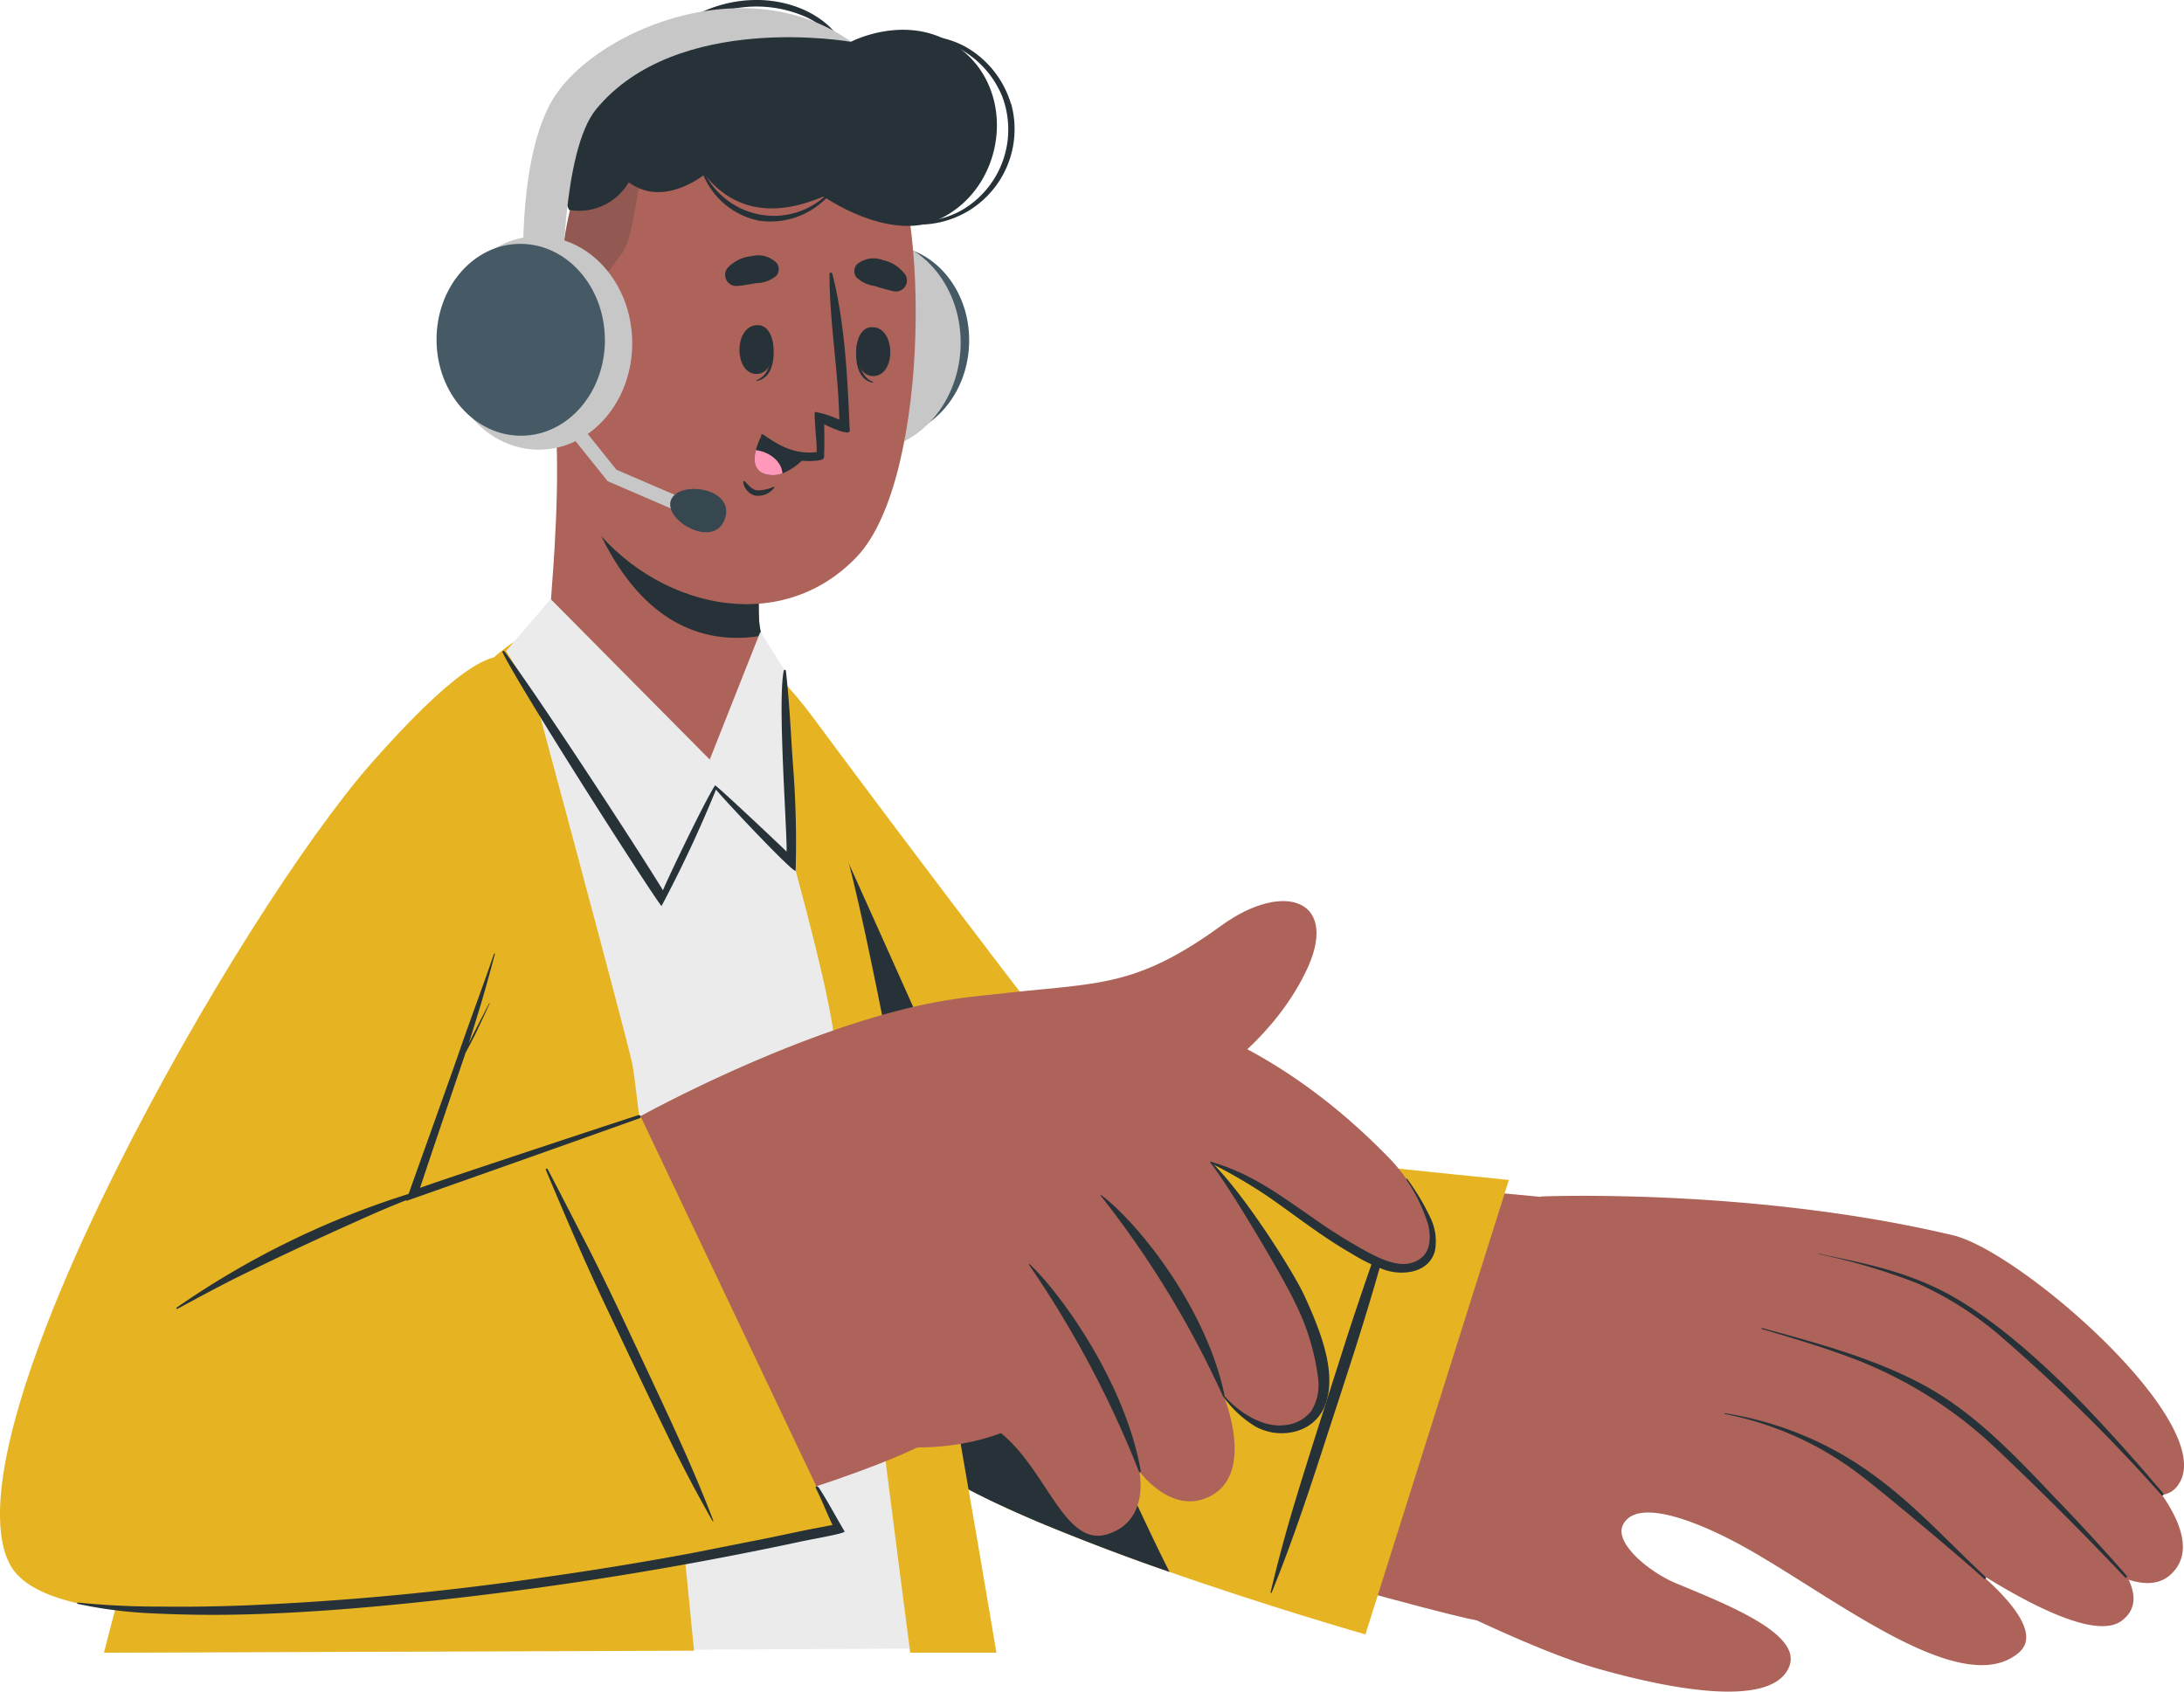 <svg xmlns="http://www.w3.org/2000/svg" width="426" height="330" fill="none"><path fill="#AD6359" d="M130 149.98c12.32 53.57 37.78 117.8 48.66 128.22 13.75 13.18 104.74 37.36 109.27 37.85 11.2 1.13 33.76-79.76 21.79-81.5-18.2-2.64-84.46-6.23-88.42-10.3-3.96-4.07-32.08-39.53-60.82-79.36-19.84-27.53-38.13-28.16-30.47 5.09Z"/><path fill="#AD6359" d="M278.92 311.68c1.33.67 20.35 10.24 32.1 13.64 8.77 2.55 34.2 9.2 37.97-.2 2.58-6.37-11.93-12.04-22.1-16.28-5.35-2.24-11.95-7.83-10.37-11.28 2.8-6.01 16.55 0 25.62 5.3 17.53 10.18 40.88 28.52 51.58 19.58 4.05-3.36-.65-9.49-7.52-15.49 11.19 7 23.06 12.74 27.69 9.18 2.67-2.03 2.8-4.81 1.31-7.98 3.44 1.13 6.48.9 8.6-1.4 3.63-3.8 1.87-9.4-2.1-15.15a4.3 4.3 0 0 0 3.3-2.15c7.68-11.71-30.79-45.33-44.06-48.48-39.11-9.3-80.33-7.57-80.33-7.57-15.36 12.32-21.73 78.25-21.69 78.28Z"/><path fill="#263238" d="M336.43 275.68a66.4 66.4 0 0 1 26.1 10.03c9.91 6.55 16.49 14.22 24.8 21.93a.24.24 0 0 1-.01.3.23.23 0 0 1-.3.05c-3.96-3.67-20.38-17.46-24.62-20.6a63.32 63.32 0 0 0-25.97-11.56c-.13-.01-.1-.18 0-.15Zm7.29-16.61c10.28 2.8 20.82 5.6 30.36 10.52 10.44 5.32 18.6 14 26.58 22.4 4.84 5 9.55 10.13 14.15 15.38.18.23-.11.58-.3.35a641.1 641.1 0 0 0-25.2-25.18 83.68 83.68 0 0 0-27.7-17.47c-5.87-2.25-11.92-4.02-17.96-5.82-.09-.02-.04-.2.07-.18Zm10.98-14.51c10 2.06 18.7 3.8 27.55 9.15 11.71 7.1 23.02 19.03 26.98 23.27a387.5 387.5 0 0 1 12.74 14.37c.17.2-.17.5-.35.3a331.55 331.55 0 0 0-30.46-30.17 66.33 66.33 0 0 0-17.04-11.08c-6.3-2.48-12.8-4.4-19.43-5.77 0 0-.07-.08.01-.07Z"/><path fill="#FFC727" d="m294.31 230.18-27.98 88.65s-75.77-21.63-89.55-36.56c-13.78-14.93-39.4-92.02-46.91-129.4-7.52-37.37 11.37-36.37 28.74-12.88 17.36 23.5 60.6 80.66 62.96 81.9 2.36 1.25 72.74 8.29 72.74 8.29Z"/><path fill="#000" d="m294.31 230.18-27.98 88.65s-75.77-21.63-89.55-36.56c-13.78-14.93-39.4-92.02-46.91-129.4-7.52-37.37 11.37-36.37 28.74-12.88 17.36 23.5 60.6 80.66 62.96 81.9 2.36 1.25 72.74 8.29 72.74 8.29Z" opacity=".1"/><path fill="#263238" d="M259.05 279.44c3.4-10.45 6.87-20.87 9.87-31.45 1.7-6 3.44-12.02 5.09-18.03.07-.24-.3-.37-.4-.14a726.65 726.65 0 0 0-10.96 31.27c-3.34 10.52-6.74 20.99-9.93 31.44-1.81 5.99-3.45 12-4.89 18.09 0 .11.17.18.21.07 4.17-10.23 7.6-20.72 11.01-31.25Zm-30.93 27.2-3.36-1.17a451.9 451.9 0 0 1-21.11-8.1c-1.22-.5-2.44-1.02-3.61-1.54l-1.77-.77-.63-.28-1.82-.84a140.2 140.2 0 0 1-6.81-3.33l-1.4-.78a52.69 52.69 0 0 1-9.35-6.15c-.26-.23-.53-.47-.76-.71-.24-.24-.5-.48-.7-.7-13.86-14.93-39.4-92.02-46.92-129.4l-.25-1.28v-.28c-.5-2.8-.95-6.35-1.32-10.16-1.05-18.6 7.76-21.63 18.63-13.46 27.1 58.16 68.61 154.27 81.18 178.95Z"/><path fill="#EBEBEB" d="m188.81 321.53-165.1.87c.14-3.55 23.65-107.51 42.34-145.88 23.97-49.2 36.38-53.17 43.7-55.8 9.44-3.38 26.26-1.7 30.25.18 4.53 2.12 18.94 27.27 24.1 45.73 10.33 37.12 27.04 152.63 24.72 154.9Z"/><path fill="#FFC727" d="M101.28 124.61s20.99 77.73 22.04 82.89C124.9 215 135.37 322 135.37 322l-115.09.4S45.4 223.34 64.1 179.96c20.4-47.57 37.2-55.35 37.2-55.35Z"/><path fill="#000" d="M101.28 124.61s20.99 77.73 22.04 82.89C124.9 215 135.37 322 135.37 322l-115.09.4S45.4 223.34 64.1 179.96c20.4-47.57 37.2-55.35 37.2-55.35Z" opacity=".1"/><path fill="#FFC727" d="M141.5 122.1c.62 2.48 19.97 65.63 21.32 81.37 1.5 17.46 14.73 118.93 14.73 118.93h16.8s-24.31-145.78-30.99-161.19c-13.65-31.44-21.85-39.1-21.85-39.1Z"/><path fill="#000" d="M141.5 122.1c.62 2.48 19.97 65.63 21.32 81.37 1.5 17.46 14.73 118.93 14.73 118.93h16.8s-24.31-145.78-30.99-161.19c-13.65-31.44-21.85-39.1-21.85-39.1Z" opacity=".1"/><path fill="#AD6359" d="M79.55 142.79c-27.64 29.62-94.86 142-73.54 162.5 21.33 20.5 139.71-7.1 172.95-22.95 9.9-4.7-27.69-66.38-39.31-67.82-9.69-1.19-59.16 21.44-60.6 18.6-1.61-3.22 6.25-26.96 18.19-69.96 13.7-49.56-5.46-33.47-17.69-20.37Zm109.24 51.84c24.03-3.36 30.78-.52 49.51-14.12 12.33-8.93 23.33-4.88 16.29 9.29-11.5 23.2-41.61 34.03-53.17 34.78l-12.63-29.95Z"/><path fill="#AD6359" d="M124.93 217.74s27.02-15 52.28-21.1c17.47-4.2 56.5-9.16 93.86 29.38 8.86 9.14 15 28.45-4.88 18.78-14.13-6.87-20.99-15.49-29.96-18 0 0 4.9 25.49-4.6 34a234.7 234.7 0 0 1-26.4 20.5 48.26 48.26 0 0 1-4.28-4.6s-9.63 7.12-27.74 5.39l-48.28-64.35Z"/><path fill="#AD6359" d="M194.54 195.35c8.4 4.36 25.9 13.88 37.54 26.67 12.94 14.22 34.03 45.06 23.43 54.57-7.75 6.93-16.79-4.2-16.79-4.2s6.03 14.6-2.35 19.31c-7.62 4.31-14.14-4.67-14.14-4.67s2.14 9.47-6.02 12.2c-9.8 3.27-12.68-17.13-25.48-22.39-2.92-1.26 3.8-81.49 3.8-81.49Z"/><path fill="#263238" d="M214.8 233.13c7.17 5.39 20.35 21.8 24 38.8.08.4-.16.66-.31.32a189.53 189.53 0 0 0-23.79-39c-.11-.12 0-.12.1-.12Zm-13.97 13.47c5.73 5.3 18.56 22.81 21.65 40.18.07.39-.2.64-.32.29a202.29 202.29 0 0 0-21.45-40.35c-.09-.09 0-.18.12-.11Zm35.4-19.96c7.84 2.3 12.93 6.16 19.6 10.75a107.6 107.6 0 0 0 10.08 6.39c3.19 1.72 7.9 4.32 11.29 1.62 1.9-1.5 1.88-4.2 1.4-6.4a31.45 31.45 0 0 0-4.31-8.9c0-.12.1-.24.18-.14a45.4 45.4 0 0 1 4.7 7.94c.85 1.92 1.1 4.05.72 6.12-1.16 4.3-6.26 4.88-9.8 3.7a34.65 34.65 0 0 1-6.15-2.99 97.5 97.5 0 0 1-5.6-3.5c-3.72-2.52-7.29-5.24-10.98-7.8a101.51 101.51 0 0 0-11.2-6.53.14.14 0 0 1-.06-.06.13.13 0 0 1-.01-.1c0-.03.03-.06.05-.08a.14.14 0 0 1 .1-.02Z"/><path fill="#263238" d="M252.65 254.2c-2.03-4.46-13.02-23.07-16.57-27.38a.11.11 0 0 1 .01-.14.11.11 0 0 1 .14-.02c6.12 5.8 15.93 21.18 18.2 26.1 2.26 4.93 4.86 11.1 4.86 16.51 0 8.19-5.43 9.8-7.43 10.15-2.4.43-4.86.02-7-1.15a21.28 21.28 0 0 1-6.32-5.93c-.08-.11.07-.27.17-.16 2.8 3.24 7.55 6.41 11.99 5.82a7.38 7.38 0 0 0 5.06-2.73 9.67 9.67 0 0 0 1.32-6.58 45.26 45.26 0 0 0-4.43-14.49Z"/><path fill="#FFC727" d="m124.93 217.74 37.89 79.75s-148.2 33.28-161 7.47c-12.78-25.8 44.78-126.76 70.7-156.17 30.08-34.08 33.91-22.48 27.3 7.72-7 31.62-20.34 77.35-20.34 77.35l45.45-16.12Z"/><path fill="#000" d="m124.93 217.74 37.89 79.75s-148.2 33.28-161 7.47c-12.78-25.8 44.78-126.76 70.7-156.17 30.08-34.08 33.91-22.48 27.3 7.72-7 31.62-20.34 77.35-20.34 77.35l45.45-16.12Z" opacity=".1"/><path fill="#263238" d="M34.44 255.09a167.17 167.17 0 0 1 44.54-21.96c4.5-1.4 9.02-2.73 13.56-4.03.14 0 .2.18 0 .23a213.61 213.61 0 0 0-23.22 9.03c-7.54 3.36-15 6.86-22.38 10.48-4.2 2.06-8.28 4.31-12.4 6.51a.16.16 0 0 1-.07-.04.17.17 0 0 1-.03-.22Z"/><path fill="#263238" d="M124.54 217.53c-.75.2-41.28 13.59-42.6 14.2.16-.61 7.44-22.16 8.53-25.32l.3-.94c.73-1.4 1.49-2.8 2.17-4.2.87-1.83 1.74-3.7 2.6-5.6h-.1l-2.79 5.42c-.43.83-.84 1.68-1.25 2.53.72-2.22 1.4-4.46 2.09-6.71 1.09-3.57 2.07-7.18 3.04-10.8 0-.12-.14-.15-.19 0-2.15 6.3-4.5 12.5-6.67 18.79-2.17 6.28-10.5 29.38-10.44 29.38a12192.63 12192.63 0 0 0 45.62-16.17.34.34 0 0 0-.06-.55.33.33 0 0 0-.25-.03Zm2.73 51.98c-4.2-8.88-8.27-17.82-12.77-26.58-2.56-4.97-5.09-9.95-7.7-14.9-.09-.17-.42 0-.34.16 3.83 9.1 7.7 18.2 11.95 27.13 4.25 8.94 8.4 17.77 12.72 26.59 2.46 5 5.08 9.94 7.85 14.79 0 .1.22 0 .18 0-3.53-9.27-7.68-18.2-11.9-27.19Z"/><path fill="#263238" d="M164.74 298.73c-1.49-2.47-3.36-6-4.94-8.4-.42-.63-.91-.5-.58.15 1.13 2.24 2.07 4.75 3.18 7-2.07.42-4.2.78-6.24 1.22-2.4.5-4.8 1.02-7.2 1.5l-14.17 2.8a652.9 652.9 0 0 1-28.82 4.7 565.17 565.17 0 0 1-58.29 5.48c-5.46.2-10.93.3-16.38.22-5.39.02-10.77-.25-16.12-.78-.16 0-.19.24 0 .26 4.6.98 9.28 1.59 13.99 1.82 4.94.24 9.9.35 14.84.3 9.8-.12 19.69-.76 29.5-1.65a704.64 704.64 0 0 0 82.31-12.55c2.7-.6 9.17-1.66 8.92-2.07Z"/><path fill="#AD6359" d="M141.54 151.11c-9.8 2.7-27.33-11.78-34.5-23.78-.48-.83.48-9.73 1.14-20.6.38-6.59.63-14 .38-20.68 0-1.4 42.57 8.7 42.57 8.7S147.5 109 148 120.72c.04.95.18 1.88.4 2.8l.08.45c1.05 5.19 2.53 24.53-6.94 27.14Z"/><path fill="#263238" d="M111.16 86.22c2.38 11.3 10.47 38.52 33 38.2 1.44-.02 2.88-.15 4.3-.4.02-.15.02-.3 0-.46a18.7 18.7 0 0 1-.4-2.8c-.5-11.73 3.13-26 3.13-26s-30.8-7.27-40.03-8.54Z"/><path fill="#455A64" d="M156.21 65.86c-.47 10.33 6.5 19.03 15.56 19.45 9.07.42 16.8-7.64 17.25-17.97.47-10.32-6.5-19.03-15.55-19.43-9.06-.4-16.8 7.62-17.26 17.95Z"/><path fill="#C7C7C7" d="M187.36 67.91c.52-11.48-7.23-21.16-17.31-21.62-10.09-.46-18.68 8.49-19.2 19.97-.52 11.49 7.23 21.17 17.31 21.63 10.09.45 18.68-8.49 19.2-19.98Z"/><path fill="#AD6359" d="M114.11 32.48c-7.33 13.82-7.8 57.77.83 69.27 12.5 16.65 37.05 22.76 52.19 6.86 14.73-15.48 14.31-72.76 4.3-83.63-14.7-16.05-46.49-12.92-57.32 7.5Z"/><path fill="#263238" d="M150.66 66.45c0-.11-.24.15-.22.28.15 2.95-.16 6.36-2.8 7.4-.09 0-.07.18 0 .17 3.27-.53 3.64-5.07 3.02-7.85Z"/><path fill="#263238" d="M147.94 63.43c-4.77-.26-4.92 9.3-.51 9.52 4.4.23 4.52-9.31.51-9.52Zm19.28 3.38c0-.11.23.16.23.27-.14 2.96.2 6.38 2.8 7.4.08 0 0 .18 0 .17-3.23-.52-3.64-5.05-3.03-7.84Z"/><path fill="#263238" d="M169.93 63.83c4.75-.3 4.98 9.26.56 9.53-4.43.27-4.57-9.36-.56-9.53Zm-26.27-8.04c1.4-.07 2.56-.37 3.9-.56a6.33 6.33 0 0 0 3.84-1.4 2.02 2.02 0 0 0 .14-2.47 5 5 0 0 0-4.85-1.4 7.3 7.3 0 0 0-4.78 2.31 2.17 2.17 0 0 0 .58 3.21c.35.22.76.32 1.17.3Zm30.76 1.05a36.12 36.12 0 0 1-3.78-1.05 6.3 6.3 0 0 1-3.65-1.75 2.01 2.01 0 0 1 .15-2.47 5.03 5.03 0 0 1 5.01-.85 7.37 7.37 0 0 1 4.45 2.88 2.16 2.16 0 0 1-.99 3.08c-.38.17-.79.22-1.2.16Zm-29.16 37.05c.7.7 1.4 1.66 2.46 1.77a7.95 7.95 0 0 0 3.2-.7h.05a.11.11 0 0 1 .07.1v.06a3.96 3.96 0 0 1-3.78 1.55 3.18 3.18 0 0 1-2.3-2.66c-.04-.17.19-.24.3-.12Zm3.26-8.82a10.07 10.07 0 0 0 6.64 4.59 12.59 12.59 0 0 0 4.33.17l.64-.1a.74.74 0 0 0 .62-.64v-.59c.1-2.28 0-5.75 0-5.75.82.44 5.05 2.42 5 1.23-.43-9.87-.9-20.84-3.4-30.57a.28.28 0 0 0-.28-.22.28.28 0 0 0-.27.22c0 9.5 1.73 18.93 1.91 28.47a17.98 17.98 0 0 0-4.73-1.52c-.32.1.44 6.7.31 7.72a.7.7 0 0 1 0 .12c-3.85.41-6.71-.79-10.38-3.42-.34-.15-.57.03-.4.28Z"/><path fill="#263238" d="M157.46 88.7a11.88 11.88 0 0 1-4.84 3.65 5.4 5.4 0 0 1-3.28.15c-2.35-.67-2.38-2.8-1.91-4.69.25-.97.63-1.9 1.1-2.8a15.5 15.5 0 0 0 8.93 3.7Z"/><path fill="#FF98B9" d="M152.62 92.35a5.4 5.4 0 0 1-3.28.15c-2.35-.67-2.38-2.8-1.91-4.69 2.53.31 5 2.07 5.19 4.54Z"/><path fill="#263238" d="M108.61 63.51c2.89-.46 9.8-10.21 12.72-14.09 2.93-3.88 4.62-24.65 4.89-29.38a31.13 31.13 0 0 0-12.12 12.4c-3.28 6.2-5.16 18.42-5.49 31.07Z" opacity=".2"/><path fill="#263238" d="M161.96 37.25a14.88 14.88 0 0 1-13.74 4.6 15.16 15.16 0 0 1-11.38-9.42c0-.15-.28-.07-.23.07A15 15 0 0 0 148 43.04a15.3 15.3 0 0 0 14.25-5.6.18.18 0 0 0 0-.1.18.18 0 0 0-.17-.13.18.18 0 0 0-.1.04ZM147.75 0c-8.63-.08-16.7 4.44-20.04 10.2a16.7 16.7 0 0 0-1.96 10.83c0 .15.33.13.31 0a18.31 18.31 0 0 1 9.17-16.27A23.64 23.64 0 0 1 156.2 2.9a14.83 14.83 0 0 1 7.81 6.69c.17.32.81.14.69-.18-2.19-5.49-9.17-9.35-16.96-9.42Zm49.45 20.28a19.07 19.07 0 0 0-7.77-10.48c-5.2-3.45-11.2-3.15-17.13-2.73a.13.13 0 0 0-.12.12c0 .04.01.07.03.1.03.02.06.03.1.03 5.06-.34 10.22-.4 14.78 2.14a18.66 18.66 0 0 1 8.4 9.36 18.2 18.2 0 0 1-8.26 22.39 18.52 18.52 0 0 1-14.63 1.02c-.2-.07-.34.2-.16.28a18.62 18.62 0 0 0 24.8-22.23h-.03Z"/><path fill="#263238" d="M111 40.94s-7.65-15.71-.48-24.39c4.05-4.9 16.9-3.79 16.9-3.79s4.4-7.23 15.15-9.29C153.32 1.41 166 8.14 166 8.14s10.44-5.47 19.82.35c13.08 8.12 10.67 28.4-3.01 34.44-9.6 4.2-22.1-4.56-22.1-4.56-1.25.12-14.15 7.26-23.28-4.34 0 0-8 6.6-14.79 1.52a11.2 11.2 0 0 1-11.64 5.4Z"/><path fill="#AD6359" d="M116.5 68.83s-7.27-15.4-14.11-13.1c-6.84 2.3-3.05 23.59 3.8 27.6a7.59 7.59 0 0 0 10.7-2.29l-.4-12.21Z"/><path fill="#263238" d="M103.62 61.79c-.11 0-.17.14 0 .2 4.78 2.96 6.67 8.2 7.7 13.48-1.18-2.17-3.1-3.57-5.95-2.2a.16.16 0 0 0-.07.09.17.17 0 0 0 0 .1c0 .03.03.06.06.09.02.02.06.03.1.03a4.69 4.69 0 0 1 4.78 2.48c.72 1.44 1.3 2.95 1.7 4.5.17.5 1.04.4.95-.16v-.13c1.18-6.53-2.33-16.6-9.27-18.48Z"/><path fill="#C7C7C7" d="m132.32 99.82-13.79-5.95-11.08-13.8 2.13-1.71 10.66 13.27 13.17 5.68-1.1 2.5Z"/><path fill="#37474F" d="M130.85 97.62c1.4-4.01 12.59-2.53 10.56 3.54-2.03 6.07-11.92.45-10.56-3.54Z"/><path fill="#C7C7C7" d="M102.18 55.31s-1.5-22.57 5.1-34.98c7.36-13.86 37.87-27.06 58.77-12.16 0 0-33.96-6.07-49.78 13.15-6.66 8.1-6.5 34.62-6.5 34.62l-7.6-.63Z"/><path fill="#C7C7C7" d="M105.26 87.72c10.09-.1 18.18-9.5 18.06-21-.11-11.5-8.38-20.73-18.48-20.63-10.09.1-18.18 9.5-18.06 21 .11 11.5 8.39 20.73 18.48 20.63Z"/><path fill="#455A64" d="M117.99 66.13c.1 10.34-7.16 18.79-16.23 18.87-9.07.08-16.51-8.21-16.61-18.55-.1-10.34 7.16-18.8 16.23-18.88 9.07-.08 16.51 8.22 16.6 18.56Z"/><path fill="#EBEBEB" d="m148.3 123.27-9.86 24.9-31.03-31.31-8.7 10.13s30.43 49.83 30.61 47.57l10.15-21.47 14.85 14.84-1.4-37.41-4.61-7.25Z"/><path fill="#263238" d="M154.69 149.4c-.44-6.18-.69-12.4-1.4-18.55 0-.2-.36-.3-.42 0-1.2 5.98.57 29.55.57 35.22h-.07c-.61-.64-13.77-13.06-13.9-12.86-2.19 3.41-9.65 19.04-10.15 20.47-4.81-7.92-25.18-39.1-30.92-46.6a.21.21 0 0 0-.38.05.2.2 0 0 0 .02.17c4.2 8.4 30.64 49.54 31 49.43a244.32 244.32 0 0 0 10.62-22.7c2.23 2.7 15.49 16.73 15.53 15.8.2-6.82.03-13.64-.5-20.44Z"/></svg>